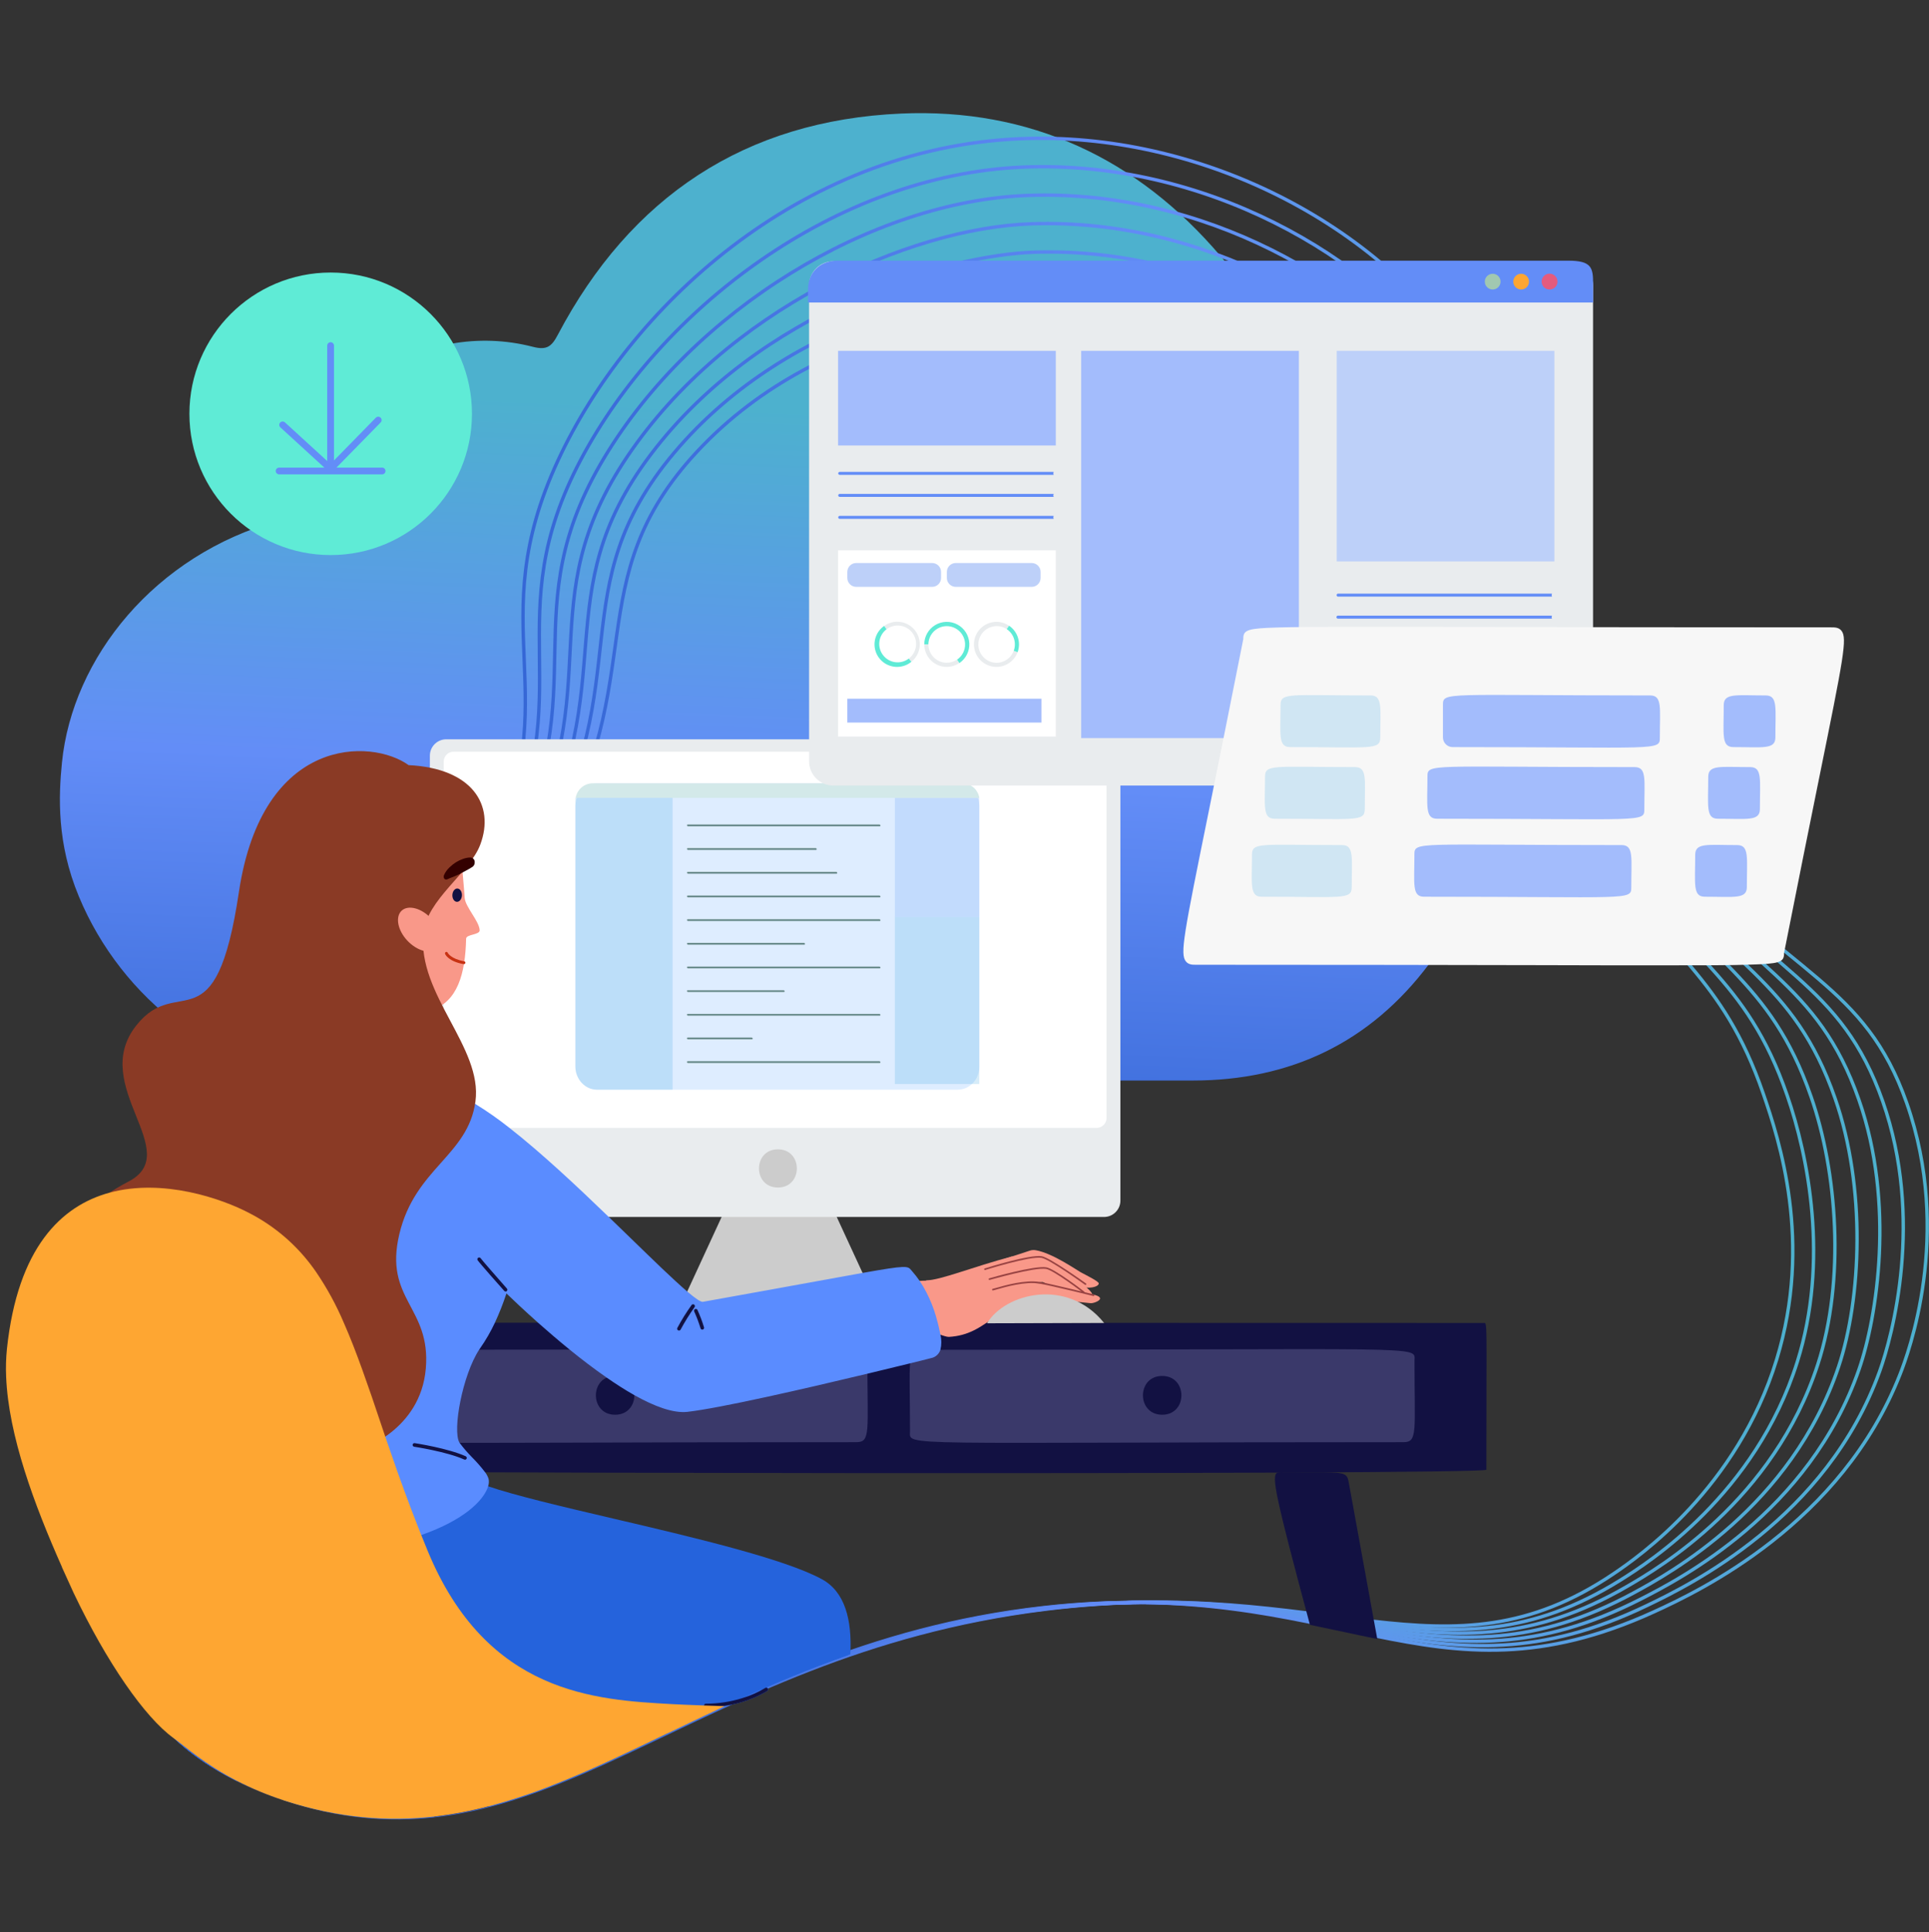 <svg width="570" height="571" viewBox="0 0 570 571" fill="none" xmlns="http://www.w3.org/2000/svg">
<rect x="0" y="0" width="570" height="571" fill="#333333" stroke="none"/>
<path d="M18.308 225.326C21.409 194.408 45.692 164.018 82.282 153.872C84.739 153.19 85.654 152.113 86.088 149.532C91.7 116.003 124.88 94.084 157.472 102.486C161.572 103.547 163.006 102.4 164.819 98.951C186.32 58.167 220.174 35.59 266.244 33.559C304.277 31.885 336.07 46.735 360.686 75.707C379.567 97.944 388.526 124.094 387.984 153.299C387.914 156.957 388.712 158.724 392.146 160.422C438.782 183.255 453.376 243.462 422.242 284.92C404.865 308.056 381.349 319.302 352.424 319.302H122.57C114.347 319.302 106.116 319.434 97.9 319.155C65.061 318.039 35.895 295.299 23.3 264.901C16.72 249.097 17.317 235.254 18.308 225.326Z" fill="url(#paint0_linear_8827_37431)"/>
<path d="M308.316 91.27C300.302 91.34 243.986 92.665 206.054 133.379C170.401 171.621 192.746 199.841 162.736 251.29C124.843 316.264 73.905 297.593 41.221 359.575C15.644 408.024 15.644 478.57 51.188 512.758C55.436 516.843 65.139 525.16 84.276 531.36C161.007 556.263 203.31 486.871 308.316 475.067C395.348 465.286 422.251 506.659 488.79 476.276C502.176 470.161 544.169 450.234 561.491 406.009C563.708 400.343 577.101 364.86 563.39 325.882C551.059 290.818 529.334 288.547 492.402 248.88C438.147 190.618 454.424 162.677 406.974 126.156C395.604 117.413 359.757 90.82 308.316 91.27Z" stroke="url(#paint1_linear_8827_37431)" stroke-miterlimit="10"/>
<path d="M307.168 82.892C289.55 83.279 234.087 92.347 199.193 133.813C165.524 173.83 188.629 200.64 159.665 251.74C123.423 315.714 73.547 298.135 41.312 359.668C15.906 408.179 15.735 478.656 51.28 512.852C55.527 516.936 65.231 525.253 84.367 531.453C160.959 556.294 203.014 487.205 308.415 475.152C394.866 465.278 422.947 505.194 486.805 474.377C499.206 468.409 539.695 448.707 555.406 405.272C559.188 394.817 568.535 360.179 556.328 325.441C544.028 290.33 523 287.586 489.153 249.399C437.193 190.835 454.725 163.576 411.476 122.962C397.052 109.414 358.802 81.752 307.168 82.892Z" stroke="url(#paint2_linear_8827_37431)" stroke-miterlimit="10"/>
<path d="M306.032 74.513C278.804 75.288 224.262 92.092 192.345 134.24C160.668 176.093 184.517 201.446 156.692 252.197C122.047 315.163 73.225 298.701 41.455 359.73C16.142 408.311 15.793 478.71 51.384 512.914C55.631 516.991 65.335 525.315 84.472 531.515C160.901 556.317 202.723 487.554 308.535 475.23C394.413 465.255 423.663 503.768 484.839 472.525C496.217 466.72 534.661 446.994 549.348 404.583C554.634 389.322 560.005 355.56 549.294 325.007C537.032 289.858 516.741 286.579 485.925 249.926C436.32 191.021 456.139 162.941 416.006 119.715C398.66 101.114 357.868 73.056 306.032 74.513Z" stroke="url(#paint3_linear_8827_37431)" stroke-miterlimit="10"/>
<path d="M304.885 66.135C268.062 67.321 214.481 91.89 185.525 134.666C155.886 178.403 180.433 202.252 153.646 252.647C120.59 314.606 72.823 299.213 41.51 359.8C16.382 408.45 15.886 478.788 51.477 512.984C55.725 517.068 65.428 525.385 84.565 531.585C160.839 556.341 202.429 487.864 308.613 475.308C393.87 465.232 424.354 502.435 482.825 470.657C493.211 465.022 529.398 445.212 543.28 403.878C550.007 383.788 551.457 350.91 542.249 324.573C530.011 289.377 510.518 285.533 482.685 250.461C435.522 191.076 458.123 161.701 420.486 116.553C400.505 92.572 356.931 64.453 304.885 66.135Z" stroke="url(#paint4_linear_8827_37431)" stroke-miterlimit="10"/>
<path d="M303.736 57.748C257.31 59.422 204.776 91.735 178.641 135.1C151.118 180.759 176.315 203.058 150.575 253.096C119.17 314.055 72.457 299.763 41.601 359.877C16.621 408.59 15.977 478.857 51.569 513.061C55.816 517.145 65.52 525.462 84.664 531.662C160.775 556.356 202.133 488.181 308.704 475.377C393.427 465.208 425.104 501.117 480.831 468.766C490.225 463.34 524.087 443.375 537.163 403.141C545.262 378.199 542.867 346.243 535.155 324.084C522.956 288.842 504.308 284.378 479.397 250.933C434.792 191.044 460.501 160.166 424.987 113.305C402.627 83.837 355.991 55.842 303.736 57.748Z" stroke="url(#paint5_linear_8827_37431)" stroke-miterlimit="10"/>
<path d="M302.588 49.37C246.566 51.572 195.133 91.611 171.788 135.527C146.459 183.162 172.168 203.864 147.529 253.546C117.751 313.505 72.091 300.306 41.701 359.955C16.852 408.729 16.062 478.927 51.668 513.131C55.916 517.215 65.62 525.532 84.756 531.732C160.712 556.372 201.837 488.499 308.796 475.439C392.945 465.178 425.917 499.916 478.846 466.914C487.255 461.666 518.739 441.569 531.078 402.451C540.479 372.635 534.302 341.609 528.094 323.697C515.925 288.416 498.192 283.285 476.164 251.515C434.194 191.021 463.174 158.631 429.505 110.159C405.029 74.932 355.037 47.316 302.588 49.37Z" stroke="url(#paint6_linear_8827_37431)" stroke-miterlimit="10"/>
<path d="M301.443 40.992C235.834 43.774 185.571 91.495 164.931 135.953C141.888 185.557 168.031 204.662 144.492 253.995C116.334 312.947 71.729 300.848 41.796 360.032C17.11 408.869 16.157 479.028 51.763 513.216C56.011 517.301 65.715 525.617 84.851 531.817C160.652 556.41 201.545 488.832 308.899 475.524C392.467 465.162 426.818 498.846 476.856 465.015C484.304 459.984 513.369 439.716 524.995 401.707C535.621 367 525.77 336.935 521.042 323.232C508.905 287.904 492.148 282.076 472.903 252.011C433.739 190.835 466.013 157.004 433.995 106.927C407.743 65.918 354.116 38.791 301.443 40.992Z" stroke="url(#paint7_linear_8827_37431)" stroke-miterlimit="10"/>
<path d="M261.643 390.802H198.848L215.977 353.669H244.507L261.643 390.802Z" fill="#CCCCCC"/>
<path d="M326.224 218.466H131.869C129.193 218.466 127.024 220.635 127.024 223.31V354.777C127.024 357.452 129.193 359.621 131.869 359.621H326.224C328.899 359.621 331.068 357.452 331.068 354.777V223.31C331.068 220.635 328.899 218.466 326.224 218.466Z" fill="#E9ECEE"/>
<path d="M324.05 222.132H134.027C132.414 222.132 131.105 223.44 131.105 225.054V330.37C131.105 331.984 132.414 333.292 134.027 333.292H324.05C325.664 333.292 326.972 331.984 326.972 330.37V225.054C326.972 223.44 325.664 222.132 324.05 222.132Z" fill="white"/>
<path d="M229.865 350.917C222.408 350.917 222.401 339.632 229.865 339.632C237.328 339.632 237.328 350.917 229.865 350.917Z" fill="#CCCCCC"/>
<path d="M439.203 434.306C439.203 389.128 439.598 390.941 438.335 390.941C36.526 390.941 56.925 390.492 56.925 391.817V434.306C56.925 435.298 439.203 435.98 439.203 434.306Z" fill="#121142"/>
<path d="M414.721 426.168C263.079 426.168 268.892 427.579 268.892 422.905C268.892 401.978 267.861 398.878 272.147 398.878C423.781 398.878 417.976 397.467 417.976 402.133C417.953 423.006 418.983 426.168 414.721 426.168Z" fill="#3A396A"/>
<path d="M343.411 418.061C335.838 418.061 335.831 406.598 343.411 406.598C350.991 406.598 350.991 418.061 343.411 418.061Z" fill="#121142"/>
<path d="M253.048 426.168C101.406 426.168 107.219 427.579 107.219 422.905C107.219 401.978 106.188 398.878 110.474 398.878C262.108 398.878 256.303 397.467 256.303 402.133C256.303 423.006 257.334 426.168 253.048 426.168Z" fill="#3A396A"/>
<path d="M181.758 418.061C174.186 418.061 174.178 406.598 181.758 406.598C189.339 406.598 189.346 418.061 181.758 418.061Z" fill="#121142"/>
<path d="M406.971 484.329C400.554 483.027 393.989 481.554 387.075 480.144C376.883 442.165 375.604 436.073 377.426 435.19C378.017 435.019 378.638 434.974 379.247 435.058C386.161 435.112 390.548 435.012 393.353 435.112C397.314 435.244 398.12 435.771 398.469 437.662L406.971 484.329Z" fill="#121142"/>
<path d="M83.658 531.934C79.004 530.415 74.477 528.534 70.117 526.307C78.1 482.322 86.177 438.019 86.246 437.647C86.835 434.407 88.765 435.159 105.46 435.027C110.118 434.988 110.893 431.136 83.658 531.934Z" fill="#121142"/>
<path d="M144.387 533.801C139.124 535.183 133.771 536.194 128.366 536.824C117.159 501.737 107.439 471.192 107.315 470.889C106.416 468.068 107.982 467.58 118.941 461.751L119.476 461.465L123.049 459.542C125.599 458.155 126.15 456.202 131.683 479.082C131.815 479.609 131.947 480.151 132.079 480.717C134.799 491.971 138.659 508.798 144.387 533.801Z" fill="#121142"/>
<path d="M289.385 238.315V315.155C289.385 318.93 286.548 322.007 283.014 322.007H176.388C172.892 322.007 170.017 318.907 170.017 315.155V238.315C170.015 237.96 170.043 237.604 170.102 237.254C170.318 235.709 171.064 234.288 172.212 233.232C173.36 232.176 174.838 231.551 176.396 231.464H283.014C284.583 231.511 286.083 232.123 287.239 233.186C288.395 234.249 289.129 235.693 289.307 237.254C289.363 237.605 289.389 237.96 289.385 238.315Z" fill="#DEEDFF"/>
<path opacity="0.2" d="M289.374 235.789H264.425V271.023H289.374V235.789Z" fill="#5392F8"/>
<path opacity="0.2" d="M289.37 271.023H264.421V320.325H289.37V271.023Z" fill="#35A4E4"/>
<path d="M289.383 235.789H170.101C170.296 234.583 170.913 233.485 171.844 232.693C172.774 231.9 173.955 231.465 175.177 231.464H284.306C285.53 231.46 286.714 231.894 287.645 232.687C288.576 233.48 289.193 234.581 289.383 235.789V235.789Z" fill="#D3E9E9"/>
<path opacity="0.2" d="M198.741 235.781V322.007H176.388C172.892 322.007 170.017 318.906 170.017 315.155V235.781H198.741Z" fill="#35A4E4"/>
<path d="M203.312 314.125H259.93C259.964 314.126 259.998 314.119 260.029 314.105C260.06 314.091 260.087 314.07 260.108 314.044C260.13 314.017 260.145 313.987 260.154 313.954C260.162 313.921 260.162 313.887 260.155 313.854C260.139 313.78 260.099 313.714 260.041 313.665C259.984 313.616 259.913 313.587 259.837 313.582H203.219C203.185 313.582 203.151 313.589 203.121 313.603C203.09 313.617 203.063 313.638 203.041 313.664C203.019 313.69 203.004 313.72 202.996 313.753C202.988 313.786 202.987 313.82 202.994 313.854C203.008 313.928 203.047 313.996 203.105 314.045C203.163 314.095 203.236 314.123 203.312 314.125V314.125Z" fill="#6A8C8C"/>
<path d="M203.312 307.133H222.185C222.219 307.134 222.252 307.127 222.283 307.113C222.314 307.099 222.341 307.078 222.363 307.052C222.384 307.026 222.4 306.995 222.408 306.962C222.416 306.929 222.417 306.895 222.41 306.862C222.394 306.788 222.355 306.721 222.297 306.672C222.24 306.623 222.167 306.594 222.092 306.59H203.219C203.185 306.59 203.151 306.597 203.121 306.611C203.09 306.625 203.063 306.646 203.041 306.672C203.019 306.698 203.004 306.728 202.996 306.761C202.988 306.794 202.987 306.829 202.994 306.862C203.01 306.936 203.049 307.003 203.107 307.052C203.164 307.101 203.236 307.129 203.312 307.133Z" fill="#6A8C8C"/>
<path d="M203.312 300.142H259.93C259.964 300.143 259.998 300.136 260.029 300.122C260.06 300.108 260.087 300.087 260.108 300.061C260.13 300.035 260.145 300.004 260.154 299.972C260.162 299.939 260.162 299.904 260.155 299.871C260.141 299.797 260.102 299.729 260.044 299.68C259.986 299.63 259.913 299.602 259.837 299.6H203.219C203.185 299.599 203.151 299.606 203.121 299.62C203.09 299.634 203.063 299.655 203.041 299.681C203.019 299.707 203.004 299.738 202.996 299.771C202.988 299.804 202.987 299.838 202.994 299.871C203.011 299.945 203.051 300.011 203.108 300.06C203.165 300.109 203.237 300.138 203.312 300.142V300.142Z" fill="#6A8C8C"/>
<path d="M203.312 293.144H231.625C231.659 293.146 231.692 293.14 231.723 293.127C231.754 293.114 231.781 293.093 231.803 293.068C231.825 293.042 231.84 293.012 231.849 292.98C231.857 292.947 231.857 292.913 231.85 292.88C231.836 292.806 231.797 292.738 231.739 292.689C231.681 292.639 231.608 292.611 231.532 292.609H203.219C203.185 292.608 203.151 292.615 203.121 292.629C203.09 292.643 203.063 292.664 203.041 292.69C203.019 292.716 203.004 292.747 202.996 292.78C202.988 292.813 202.987 292.847 202.994 292.88C203.011 292.953 203.051 293.018 203.109 293.066C203.166 293.113 203.237 293.141 203.312 293.144V293.144Z" fill="#6A8C8C"/>
<path d="M203.313 286.153H259.94C259.973 286.154 260.007 286.147 260.038 286.133C260.068 286.119 260.095 286.098 260.116 286.071C260.137 286.045 260.152 286.014 260.159 285.981C260.166 285.948 260.165 285.914 260.157 285.881C260.143 285.809 260.104 285.743 260.048 285.695C259.992 285.647 259.921 285.62 259.847 285.618H203.22C203.187 285.615 203.154 285.621 203.123 285.634C203.092 285.647 203.065 285.668 203.044 285.693C203.023 285.719 203.008 285.75 203.001 285.782C202.994 285.815 202.995 285.849 203.003 285.881C203.016 285.955 203.054 286.023 203.11 286.072C203.167 286.122 203.238 286.15 203.313 286.153V286.153Z" fill="#6A8C8C"/>
<path d="M203.313 279.161H237.649C237.682 279.162 237.716 279.155 237.747 279.141C237.778 279.127 237.805 279.106 237.827 279.08C237.848 279.054 237.864 279.023 237.872 278.991C237.88 278.958 237.88 278.923 237.873 278.89C237.857 278.817 237.817 278.751 237.76 278.702C237.702 278.653 237.631 278.624 237.556 278.619H203.228C203.194 278.617 203.159 278.622 203.128 278.636C203.096 278.65 203.068 278.67 203.046 278.697C203.024 278.723 203.009 278.755 203.001 278.788C202.994 278.822 202.994 278.857 203.003 278.89C203.017 278.964 203.055 279.03 203.111 279.079C203.167 279.129 203.239 279.158 203.313 279.161V279.161Z" fill="#6A8C8C"/>
<path d="M203.322 272.171H259.94C259.974 272.171 260.008 272.164 260.039 272.15C260.069 272.136 260.097 272.115 260.118 272.089C260.14 272.063 260.155 272.032 260.163 272C260.171 271.967 260.172 271.932 260.165 271.899C260.148 271.826 260.109 271.76 260.051 271.711C259.994 271.662 259.922 271.633 259.847 271.628H203.229C203.195 271.627 203.161 271.634 203.13 271.648C203.1 271.662 203.072 271.683 203.051 271.709C203.029 271.735 203.014 271.766 203.006 271.799C202.997 271.832 202.997 271.866 203.004 271.899C203.018 271.974 203.057 272.042 203.115 272.091C203.173 272.14 203.246 272.168 203.322 272.171V272.171Z" fill="#6A8C8C"/>
<path d="M203.322 265.18H259.94C259.974 265.18 260.008 265.173 260.039 265.159C260.069 265.145 260.097 265.124 260.118 265.098C260.14 265.072 260.155 265.042 260.163 265.009C260.171 264.976 260.172 264.941 260.165 264.908C260.15 264.834 260.11 264.767 260.053 264.718C259.995 264.669 259.923 264.641 259.847 264.637H203.229C203.195 264.636 203.161 264.643 203.13 264.657C203.1 264.671 203.072 264.692 203.051 264.718C203.029 264.744 203.014 264.775 203.006 264.808C202.997 264.841 202.997 264.875 203.004 264.908C203.019 264.982 203.059 265.049 203.116 265.098C203.174 265.147 203.246 265.176 203.322 265.18V265.18Z" fill="#6A8C8C"/>
<path d="M203.322 258.18H247.175C247.208 258.182 247.242 258.177 247.273 258.163C247.304 258.15 247.331 258.13 247.353 258.105C247.375 258.079 247.39 258.049 247.398 258.016C247.406 257.984 247.407 257.95 247.4 257.917C247.384 257.843 247.345 257.776 247.287 257.727C247.23 257.678 247.157 257.649 247.082 257.646H203.229C203.195 257.645 203.161 257.652 203.13 257.666C203.1 257.68 203.072 257.701 203.051 257.727C203.029 257.753 203.014 257.784 203.006 257.817C202.997 257.849 202.997 257.884 203.004 257.917C203.021 257.989 203.061 258.055 203.118 258.102C203.176 258.15 203.247 258.177 203.322 258.18Z" fill="#6A8C8C"/>
<path d="M203.322 251.158H241.106C241.14 251.159 241.174 251.152 241.205 251.138C241.235 251.124 241.263 251.103 241.284 251.077C241.306 251.051 241.321 251.02 241.329 250.988C241.338 250.955 241.338 250.92 241.331 250.887C241.314 250.815 241.274 250.749 241.217 250.702C241.159 250.654 241.088 250.627 241.013 250.624H203.229C203.195 250.622 203.162 250.628 203.131 250.641C203.1 250.654 203.073 250.674 203.051 250.699C203.029 250.725 203.014 250.755 203.005 250.788C202.997 250.82 202.997 250.854 203.004 250.887C203.018 250.962 203.057 251.029 203.115 251.079C203.173 251.128 203.246 251.156 203.322 251.158V251.158Z" fill="#6A8C8C"/>
<path d="M203.319 244.183H259.946C259.979 244.184 260.013 244.177 260.044 244.163C260.074 244.149 260.101 244.128 260.122 244.102C260.143 244.075 260.158 244.044 260.165 244.012C260.172 243.979 260.171 243.944 260.163 243.912C260.149 243.839 260.11 243.773 260.054 243.726C259.998 243.678 259.927 243.65 259.853 243.648H203.234C203.2 243.644 203.166 243.649 203.134 243.662C203.102 243.674 203.074 243.694 203.052 243.72C203.03 243.746 203.014 243.777 203.007 243.811C203 243.844 203 243.879 203.009 243.912C203.022 243.986 203.06 244.053 203.116 244.103C203.173 244.152 203.244 244.181 203.319 244.183V244.183Z" fill="#6A8C8C"/>
<path d="M102.23 416.247L101.92 415.224C120.196 409.636 118.475 399.971 116.321 387.787C114.329 376.393 111.849 362.21 125.877 347.793L126.652 348.569C113.003 362.597 115.329 375.897 117.351 387.632C119.537 399.824 121.382 410.38 102.23 416.247Z" fill="#84534A"/>
<path d="M273.656 378.377L274.276 393.212C276.152 393.631 279.244 395.127 280.43 395.057C286.158 394.7 289.615 392.375 294.707 388.585C297.606 386.423 297.683 385.105 305.403 383.501C309.426 382.664 299.063 371.27 299.063 371.27C287.073 374.471 278.229 378.207 273.656 378.377Z" fill="#F99889"/>
<path d="M294.429 387.818C296.181 386.802 303.792 382.943 307.52 383.384L314.736 384.26C317.231 384.578 319.735 384.865 322.238 385.097C323.013 385.167 324.982 384.485 325.052 383.741C325.122 382.997 323.323 382.594 322.688 382.439C320.27 381.842 317.859 381.307 315.441 380.788L311.814 380.013L310.008 379.618C309.312 379.459 308.609 379.34 307.9 379.261C305.209 379.038 302.5 379.197 299.854 379.734C297.137 380.192 294.516 381.106 292.104 382.439C291.851 382.584 291.63 382.778 291.452 383.009C291.274 383.24 291.144 383.504 291.068 383.785C290.993 384.067 290.973 384.36 291.011 384.649C291.049 384.938 291.144 385.217 291.29 385.469C291.902 386.531 290.081 388.57 291.143 387.965L292.197 388.694L294.429 387.818Z" fill="#F99889"/>
<path d="M290.557 378.222L290.332 378.517C292.476 377.261 294.74 376.223 297.091 375.417C298.842 374.758 300.966 373.618 302.787 373.355L302.059 373.463C305.516 373.533 314.46 378.067 316.227 378.959C317.938 379.965 319.885 380.499 321.869 380.509C322.745 380.509 324.675 380.129 324.667 379.253C324.667 378.625 320.924 376.827 319.327 375.951C317.87 375.122 310.879 370.255 306.012 369.441C305.403 369.339 304.779 369.395 304.198 369.604C302.555 370.193 285.953 375.479 285.953 375.479C284.271 377.773 289.224 380.687 290.557 378.222Z" fill="#F99889"/>
<path d="M297.886 381.23C299.072 380.959 299.8 380.734 300.731 380.455L303.35 379.734L305.924 379.114C306.624 378.953 307.337 378.857 308.055 378.827C307.97 378.827 307.931 378.758 308.055 378.827L308.628 379.075L309.853 379.641L312.341 380.835C313.989 381.656 315.656 382.455 317.34 383.23C317.644 383.355 317.982 383.365 318.293 383.26C318.603 383.154 318.865 382.94 319.03 382.656C319.194 382.372 319.251 382.038 319.188 381.716C319.125 381.394 318.948 381.106 318.689 380.904C317.139 379.843 315.589 378.812 314.038 377.804L311.713 376.308L310.496 375.533L309.838 375.153C309.669 375.059 309.493 374.978 309.311 374.913C309.063 374.843 308.807 374.781 308.535 374.735C307.406 374.65 306.27 374.709 305.156 374.913C304.18 375.068 303.234 375.254 302.304 375.471L299.56 376.138L297.041 376.812L296.809 376.874C296.256 377.031 295.786 377.396 295.497 377.893C295.208 378.39 295.124 378.98 295.262 379.538C295.4 380.096 295.749 380.578 296.235 380.884C296.722 381.189 297.308 381.294 297.871 381.176L297.886 381.23Z" fill="#F99889"/>
<path d="M295.42 378.92C296.8 378.602 297.637 378.339 298.714 378.06L301.76 377.238L304.736 376.517C305.546 376.329 306.371 376.215 307.201 376.176C307.108 376.176 307.054 376.099 307.24 376.176L307.899 376.463L309.325 377.122L312.2 378.509C314.115 379.455 317.153 380.835 319.098 381.757C319.873 382.121 322.323 383.237 322.687 382.447C323.051 381.656 315.998 376.138 314.161 374.991L311.425 373.254L310.015 372.394L309.24 371.952C309.043 371.843 308.839 371.75 308.627 371.673C308.339 371.588 308.047 371.518 307.751 371.464C306.441 371.367 305.123 371.437 303.83 371.673C302.698 371.859 301.605 372.069 300.528 372.317L297.35 373.092L294.428 373.867L294.157 373.936C293.496 374.1 292.927 374.519 292.575 375.102C292.224 375.685 292.118 376.384 292.281 377.044C292.445 377.705 292.864 378.274 293.447 378.626C294.03 378.978 294.728 379.084 295.389 378.92H295.42Z" fill="#F99889"/>
<path d="M323.168 382.981C323.218 382.977 323.266 382.958 323.304 382.926C323.343 382.894 323.371 382.851 323.385 382.803C323.399 382.742 323.388 382.677 323.355 382.623C323.322 382.57 323.268 382.531 323.207 382.516C323.091 382.516 310.969 379.463 307.248 378.835C302.939 378.114 296.932 379.842 294.375 380.579C293.894 380.718 293.437 380.85 293.336 380.858C293.281 380.868 293.231 380.897 293.194 380.94C293.158 380.983 293.139 381.038 293.139 381.094C293.139 381.15 293.158 381.205 293.194 381.248C293.231 381.291 293.281 381.321 293.336 381.331C293.725 381.262 294.109 381.164 294.483 381.036C297.01 380.307 302.939 378.595 307.148 379.308C310.845 379.928 322.951 382.95 323.075 382.974C323.089 382.982 323.105 382.987 323.121 382.988C323.137 382.989 323.153 382.987 323.168 382.981V382.981Z" fill="#964141"/>
<path d="M320.783 379.703C320.817 379.701 320.85 379.692 320.879 379.676C320.909 379.66 320.934 379.637 320.954 379.61C320.99 379.559 321.005 379.495 320.995 379.432C320.985 379.37 320.951 379.314 320.9 379.277C320.466 378.959 310.227 371.611 307.816 371.224C304.259 370.65 291.54 374.657 290.982 374.828C290.921 374.847 290.871 374.89 290.842 374.947C290.813 375.004 290.807 375.07 290.827 375.13C290.836 375.16 290.851 375.188 290.87 375.212C290.89 375.236 290.914 375.255 290.942 375.27C290.969 375.284 290.999 375.293 291.03 375.296C291.061 375.298 291.092 375.295 291.122 375.285C291.253 375.239 304.298 371.139 307.747 371.689C310.072 372.061 320.52 379.587 320.621 379.664C320.668 379.696 320.726 379.71 320.783 379.703V379.703Z" fill="#964141"/>
<path d="M320.24 382.09C320.306 382.081 320.367 382.048 320.41 381.997C320.448 381.947 320.464 381.883 320.455 381.821C320.447 381.759 320.414 381.702 320.364 381.664C320.007 381.385 311.559 374.882 309.149 374.495C305.591 373.929 292.872 377.595 292.299 377.758C292.24 377.777 292.19 377.818 292.16 377.873C292.13 377.928 292.121 377.992 292.136 378.052C292.154 378.112 292.195 378.163 292.25 378.194C292.305 378.224 292.37 378.232 292.431 378.215C292.562 378.215 305.607 374.417 309.079 374.967C311.365 375.332 319.984 381.943 320.077 382.036C320.123 382.073 320.181 382.093 320.24 382.09V382.09Z" fill="#964141"/>
<path d="M239.62 398.01L276.909 393.421L275.754 378.37L238.194 379.555L239.62 398.01Z" fill="#F99889"/>
<path d="M197.887 510.332C198.096 510.697 198.344 511.107 198.615 511.573L197.615 512.053L196.925 512.355C186.237 517.502 175.999 522.431 165.923 526.5L196.708 508.333L197.375 509.48L197.887 510.332Z" fill="#1A5AC1"/>
<path d="M198.035 509.371C197.834 509.038 197.679 508.759 197.547 508.549L197.26 508.053L196.95 507.526L162.677 527.756V527.818C163.762 527.399 164.839 526.965 165.924 526.531C176 522.439 186.247 517.532 196.927 512.386L197.586 512.06L198.586 511.58L199.136 511.316C198.71 510.534 198.33 509.883 198.035 509.371Z" fill="#1A5AC1"/>
<path d="M250.622 489.103C239.499 492.979 229.137 497.342 219.309 501.799C221.701 501.095 223.992 500.081 226.122 498.784C226.181 498.744 226.248 498.716 226.319 498.702C226.389 498.688 226.462 498.689 226.532 498.704C226.603 498.719 226.669 498.748 226.728 498.789C226.787 498.83 226.837 498.883 226.875 498.944C226.913 499.005 226.939 499.073 226.95 499.144C226.961 499.215 226.958 499.288 226.94 499.357C226.923 499.427 226.891 499.492 226.848 499.55C226.804 499.607 226.75 499.655 226.688 499.691C222.946 501.895 218.814 503.358 214.519 504L214.147 504.171C209.024 506.55 204.071 508.945 199.165 511.294L198.615 511.557L197.615 512.038L197.886 510.317L198.033 509.356L198.731 504.884L145.034 498.327C142.221 494.265 137.113 486.895 131.68 479.066C127.502 473.036 123.154 466.727 119.473 461.449L112.993 452.086L116.45 450.04C116.628 449.947 116.806 449.839 116.977 449.738L117.504 449.428L121.922 446.824L138.299 437.174C139.734 438.094 141.282 438.825 142.903 439.352L143.445 439.554L144.011 439.755C164.163 446.731 224.719 457.419 242.607 467.208C249.188 470.82 251.18 479.066 250.622 489.103Z" fill="#2563DC"/>
<path d="M242.9 466.681C231.878 460.651 204.875 454.28 181.049 448.707C166.261 445.243 152.085 441.91 144.203 439.189L143.637 438.988L143.087 438.786C141.526 438.28 140.036 437.577 138.653 436.694L138.328 436.453L136.003 437.825L121.687 446.266L120.486 446.979L117.184 448.924L116.665 449.226L116.138 449.536L112.107 451.908L118.928 461.752L132.104 480.717L144.559 498.691L144.714 498.916L198.062 505.426L197.574 508.527L197.427 509.48L196.923 512.356L197.582 512.03L198.582 511.549L199.132 511.286C204.007 508.961 208.991 506.543 214.114 504.163L214.486 503.993C218.781 503.351 222.913 501.888 226.654 499.683C226.717 499.647 226.771 499.599 226.815 499.542C226.858 499.485 226.889 499.419 226.907 499.35C226.924 499.28 226.928 499.207 226.917 499.136C226.905 499.065 226.88 498.997 226.842 498.936C226.804 498.875 226.754 498.823 226.695 498.781C226.636 498.74 226.57 498.711 226.499 498.696C226.429 498.681 226.356 498.681 226.286 498.694C226.215 498.708 226.148 498.736 226.089 498.776C223.958 500.073 221.668 501.087 219.276 501.791C229.104 497.335 239.466 492.979 250.588 489.096L251.27 488.863C251.797 478.733 249.705 470.409 242.9 466.681Z" fill="#2563DC"/>
<path d="M226.69 499.706C222.948 501.911 218.817 503.374 214.521 504.016C214.188 504.078 213.863 504.124 213.537 504.163C211.997 504.391 210.443 504.51 208.887 504.52H208.553C208.483 504.519 208.414 504.504 208.349 504.476C208.285 504.448 208.227 504.408 208.178 504.357C208.129 504.307 208.09 504.248 208.064 504.182C208.038 504.117 208.025 504.047 208.026 503.977C208.026 503.907 208.04 503.838 208.067 503.774C208.094 503.709 208.134 503.651 208.184 503.602C208.233 503.553 208.292 503.514 208.357 503.488C208.422 503.462 208.491 503.449 208.561 503.45C212.204 503.445 215.825 502.894 219.304 501.815C221.696 501.11 223.986 500.097 226.116 498.8C226.176 498.759 226.243 498.731 226.314 498.718C226.384 498.704 226.457 498.704 226.527 498.719C226.597 498.734 226.664 498.763 226.723 498.805C226.782 498.846 226.832 498.898 226.87 498.959C226.908 499.02 226.933 499.088 226.944 499.16C226.956 499.231 226.952 499.303 226.935 499.373C226.917 499.443 226.886 499.508 226.843 499.565C226.799 499.623 226.745 499.671 226.682 499.706H226.69Z" fill="#121142"/>
<path d="M291.661 391.034C297.032 382.113 315.417 377.471 326.252 390.941L291.661 391.034Z" fill="#CCCCCC"/>
<path d="M274.951 400.746C262.805 403.761 216.96 414.999 203.102 416.573C189.244 418.146 159.411 390.825 149.405 381.083C147.382 387.144 145.212 392.53 141.391 398.01C136.322 405.272 132.865 422.719 135.276 426.641C137.384 429.741 143.027 434.531 143.755 437.151C144.484 439.771 139.942 448.614 119.728 454.443C94.283 410.783 102.599 425.06 82.595 390.724C124.386 329.254 96.096 370.883 129.013 322.464C148.057 322.736 202.397 386.182 207.791 385.245C270.401 374.037 267.138 373.913 269.021 376.006C271.067 378.285 274.749 383.346 276.71 391.903C277.648 395.871 278.655 399.862 274.951 400.746Z" fill="#5A8CFF"/>
<path d="M277.897 394.421C277.75 393.646 277.556 392.794 277.37 391.995L277.2 391.306C277.2 391.174 277.138 391.042 277.099 390.91C276.936 390.244 276.75 389.585 276.572 388.965C275.87 386.557 274.941 384.221 273.797 381.989C273.182 380.783 272.493 379.616 271.735 378.494C271.047 377.486 270.297 376.523 269.488 375.61L269.294 375.378C268.209 374.076 267.976 373.828 254.893 376.153C251.343 376.781 246.84 377.602 241.12 378.649C232.843 380.152 221.992 382.137 207.699 384.694C207.087 384.811 205.421 383.648 203.095 381.672C198.949 378.145 192.694 372.037 186.556 366.077C184.424 364.008 182.207 361.853 179.929 359.66C170.457 350.514 159.963 340.671 150.554 333.307C147.316 330.733 143.925 328.357 140.4 326.192C136.936 324.115 133.789 322.681 131.1 322.146C130.412 321.996 129.711 321.913 129.007 321.898H128.72L127.046 324.363L109.119 350.715C107.22 353.521 105.344 356.265 92.703 374.866L82.123 390.43L81.906 390.748L82.007 390.926L101.562 424.471L107.654 434.926L116.18 449.544L116.482 450.063L119.474 455.194L119.931 455.062C121.579 454.587 123.129 454.094 124.581 453.582C137.223 449.125 142.586 443.506 144.043 439.77C144.121 439.577 144.183 439.383 144.237 439.197C144.476 438.501 144.524 437.755 144.377 437.034C144.155 436.33 143.814 435.67 143.369 435.081C142.179 433.517 140.885 432.036 139.494 430.648C138.169 429.307 136.936 427.877 135.804 426.37L135.758 426.308C133.65 422.665 136.672 406.357 141.579 398.855L141.889 398.397C143.548 396.016 145.002 393.498 146.237 390.872C147.542 388.055 148.681 385.164 149.647 382.214C151.554 384.059 154.871 387.198 158.994 390.872C161.792 393.344 164.955 396.072 168.295 398.793C171.806 401.645 175.534 404.497 179.254 407.078C181.998 408.985 184.734 410.744 187.393 412.24C193.384 415.612 198.941 417.666 203.119 417.208C212.761 416.115 237.632 410.411 256.257 405.947C260.97 404.815 265.279 403.769 268.844 402.893C271.309 402.296 273.409 401.777 275.045 401.343C275.704 401.23 276.319 400.936 276.822 400.494C277.324 400.052 277.694 399.479 277.889 398.839C278.236 397.387 278.239 395.874 277.897 394.421V394.421ZM274.797 400.188L269.061 401.598C265.481 402.482 261.101 403.544 256.304 404.699C237.702 409.163 212.668 414.906 203.026 415.999C199.096 416.441 193.539 414.333 187.222 410.667C185.176 409.481 183.06 408.132 180.882 406.652C177.441 404.327 173.86 401.645 170.279 398.793C167.117 396.266 163.939 393.592 160.847 390.872C157.01 387.492 153.29 384.035 149.833 380.672L149.135 379.997L148.833 380.912C148.833 380.997 148.779 381.082 148.748 381.168C147.663 384.476 146.369 387.712 144.873 390.856C143.716 393.233 142.377 395.516 140.865 397.684C140.617 398.041 140.369 398.459 140.09 398.839C135.649 406.295 132.495 421.463 134.401 426.354C134.46 426.516 134.53 426.674 134.611 426.827V427.276H134.905C135.68 428.322 136.519 429.318 137.416 430.26C137.564 430.408 137.703 430.563 137.843 430.718L138.548 431.493C139.664 432.679 140.873 433.957 141.757 435.097C142.339 435.764 142.796 436.53 143.105 437.36C143.2 437.843 143.171 438.341 143.02 438.809C142.969 439.004 142.907 439.195 142.834 439.383C141.602 442.584 136.634 448.048 124.031 452.474C122.755 452.923 121.393 453.36 119.946 453.784L117.435 449.466L117.125 448.947L109.041 434.926L104.027 426.323L83.394 390.918L83.317 390.786C87.285 384.942 90.626 380.044 93.393 375.913L110.119 351.382L127.038 326.495L129.364 323.108C129.966 323.144 130.565 323.229 131.154 323.363C133.727 323.914 136.789 325.34 140.183 327.417C143.091 329.233 145.901 331.202 148.601 333.315C157.901 340.461 168.528 350.367 178.169 359.667C180.758 362.163 183.285 364.612 185.695 366.953C193.446 374.479 198.91 379.757 202.568 382.795C205.258 385.035 206.971 386.066 207.901 385.896C220.496 383.64 230.378 381.834 238.26 380.408L241.322 379.85L243.647 379.424C248.445 378.54 252.273 377.874 255.343 377.3C267.139 375.207 267.596 375.355 268.286 376.192L268.519 376.463C269.123 377.136 269.69 377.843 270.216 378.579C271.675 380.633 272.897 382.846 273.859 385.175V385.175C274.64 387.045 275.282 388.969 275.781 390.934C275.879 391.306 275.972 391.685 276.06 392.073L276.184 392.546C276.262 392.871 276.331 393.189 276.401 393.491C276.401 393.654 276.471 393.817 276.502 393.972C276.952 396.142 277.122 397.801 276.579 398.886C276.399 399.221 276.146 399.512 275.839 399.737C275.532 399.962 275.179 400.116 274.805 400.188H274.797Z" fill="#5A8CFF"/>
<path d="M200.621 393.181C200.54 393.182 200.461 393.163 200.389 393.127C200.325 393.097 200.268 393.055 200.221 393.003C200.174 392.951 200.137 392.889 200.114 392.823C200.091 392.756 200.082 392.686 200.086 392.616C200.091 392.546 200.109 392.477 200.141 392.414C201.402 390.04 202.827 387.756 204.403 385.578C204.506 385.475 204.646 385.417 204.791 385.417C204.936 385.417 205.076 385.475 205.179 385.578C205.281 385.681 205.339 385.82 205.339 385.966C205.339 386.111 205.281 386.25 205.179 386.353C203.686 388.444 202.329 390.629 201.117 392.895C201.071 392.985 201 393.06 200.912 393.111C200.824 393.162 200.723 393.187 200.621 393.181Z" fill="#121142"/>
<path d="M207.522 392.91C207.408 392.911 207.297 392.875 207.205 392.808C207.113 392.741 207.045 392.646 207.011 392.538C206.495 390.852 205.874 389.201 205.15 387.593C205.114 387.533 205.09 387.467 205.08 387.398C205.07 387.328 205.073 387.258 205.091 387.19C205.108 387.122 205.139 387.058 205.181 387.003C205.223 386.947 205.276 386.9 205.336 386.865C205.459 386.793 205.605 386.773 205.743 386.807C205.88 386.842 205.999 386.929 206.073 387.051C206.842 388.724 207.495 390.449 208.026 392.213C208.049 392.28 208.058 392.351 208.052 392.421C208.047 392.492 208.027 392.561 207.995 392.624C207.962 392.687 207.917 392.743 207.863 392.788C207.808 392.833 207.745 392.867 207.677 392.887C207.627 392.903 207.575 392.911 207.522 392.91V392.91Z" fill="#121142"/>
<path d="M149.408 381.648C149.333 381.648 149.258 381.632 149.188 381.601C149.119 381.571 149.057 381.526 149.005 381.47C148.23 380.625 141.681 373.223 141.131 372.394C141.061 372.276 141.038 372.135 141.069 372.001C141.1 371.867 141.181 371.75 141.296 371.675C141.41 371.599 141.55 371.57 141.685 371.594C141.82 371.619 141.941 371.694 142.022 371.805C142.41 372.379 146.89 377.471 149.773 380.757C149.823 380.81 149.863 380.872 149.888 380.94C149.913 381.009 149.924 381.082 149.92 381.155C149.915 381.228 149.896 381.299 149.863 381.364C149.829 381.429 149.783 381.486 149.726 381.532C149.637 381.606 149.525 381.647 149.408 381.648V381.648Z" fill="#121142"/>
<path d="M137.391 431.346C137.313 431.346 137.236 431.328 137.166 431.292C132.02 428.966 122.44 427.525 122.378 427.517C122.239 427.492 122.114 427.415 122.031 427.301C121.947 427.187 121.91 427.045 121.928 426.905C121.955 426.766 122.033 426.643 122.146 426.56C122.26 426.476 122.401 426.439 122.541 426.455C122.936 426.517 132.322 427.951 137.608 430.33C137.72 430.38 137.811 430.467 137.866 430.576C137.922 430.685 137.938 430.81 137.913 430.93C137.888 431.049 137.822 431.157 137.727 431.234C137.632 431.311 137.513 431.353 137.391 431.354V431.346Z" fill="#121142"/>
<path d="M136.25 252.778C136.576 256.847 137.025 261.103 137.304 265.327C137.498 268.001 141.676 272.302 141.738 274.906C141.738 276.317 137.754 276.038 137.731 277.402C137.506 287.672 135.227 296.104 127.376 298.515L114.13 273.457L123.555 256.189L136.25 252.778Z" fill="#F99889"/>
<path d="M140.488 325.503C138.295 341.516 122.662 345.159 118.011 364.644C113.361 384.129 127.382 386.113 125.824 404.412C124.266 422.712 106.634 428.261 106.634 428.261C106.471 428.145 23.337 366.016 23.337 365.814C23.616 365.814 20.392 358.405 37.684 349.305C55.053 340.609 26.058 320.938 40.272 303.018C52.673 287.316 63.672 309.94 70.593 263.606C77.514 217.273 109.819 218.187 120.74 226.101C139.489 227.008 146.317 237.851 141.922 249.578C138.76 258.003 126.111 265.761 125.103 275.798C123.297 293.942 142.674 309.475 140.488 325.503Z" fill="#8A3A25"/>
<path d="M127.402 271.403C130.278 274.503 131.045 278.448 129.107 280.262C127.169 282.076 123.263 281.037 120.38 277.976C117.497 274.914 116.737 270.93 118.675 269.117C120.612 267.303 124.519 268.326 127.402 271.403Z" fill="#F99889"/>
<path d="M136.472 264.861C136.325 265.931 135.573 266.652 134.806 266.466C134.038 266.28 133.542 265.264 133.697 264.195C133.852 263.125 134.596 262.404 135.364 262.59C136.131 262.776 136.619 263.792 136.472 264.861Z" fill="#121142"/>
<path d="M131.191 258.614C131.567 257.761 132.11 256.991 132.788 256.351C133.364 255.786 133.995 255.28 134.672 254.84C135.334 254.424 136.041 254.084 136.78 253.824C137.523 253.543 138.31 253.396 139.105 253.39C139.451 253.435 139.767 253.613 139.984 253.887C140.201 254.16 140.303 254.508 140.267 254.855C140.274 255.1 140.223 255.342 140.118 255.563C140.013 255.784 139.857 255.977 139.663 256.126L139.485 256.243C138.981 256.584 138.33 256.925 137.741 257.25L135.919 258.227C135.292 258.545 134.641 258.824 134.005 259.087C133.369 259.351 132.726 259.552 132.129 259.862H132.075C131.981 259.901 131.879 259.918 131.778 259.912C131.676 259.906 131.577 259.878 131.488 259.829C131.399 259.78 131.321 259.711 131.262 259.629C131.203 259.546 131.163 259.451 131.145 259.351C131.074 259.107 131.09 258.847 131.191 258.614V258.614Z" fill="#340000"/>
<path d="M137.042 284.897H136.964C132.531 284.122 131.539 282.006 131.539 281.921C131.511 281.869 131.493 281.812 131.488 281.754C131.483 281.695 131.49 281.636 131.508 281.58C131.527 281.524 131.557 281.473 131.597 281.43C131.636 281.386 131.684 281.351 131.738 281.327C131.791 281.303 131.849 281.29 131.908 281.289C131.967 281.289 132.025 281.3 132.079 281.323C132.134 281.346 132.182 281.38 132.223 281.423C132.263 281.466 132.294 281.516 132.314 281.572C132.314 281.618 133.236 283.354 137.143 284.06C137.254 284.07 137.356 284.124 137.427 284.21C137.498 284.296 137.533 284.406 137.522 284.517C137.512 284.628 137.458 284.73 137.372 284.802C137.287 284.873 137.176 284.907 137.065 284.897H137.042Z" fill="#C73112"/>
<path d="M214.145 504.186C209.022 506.566 204.07 508.961 199.163 511.309L198.613 511.573L197.613 512.053L196.923 512.355C186.235 517.502 175.997 522.431 165.921 526.5C164.836 526.934 163.758 527.368 162.673 527.787C156.69 530.138 150.575 532.139 144.359 533.778C139.096 535.16 133.742 536.17 128.338 536.801C114.55 538.351 100.133 537.274 84.252 532.151L83.632 531.941C78.986 530.419 74.467 528.535 70.115 526.307C60.233 521.245 54.614 515.998 51.188 513.534C42.778 507.449 31.54 491.25 21.774 470.75C21.728 470.649 21.681 470.556 21.642 470.463C20.526 468.06 19.415 465.616 18.31 463.131C18.307 463.108 18.307 463.084 18.31 463.061C10.133 444.661 2.514 424.223 1.816 406.846C1.693 404.092 1.771 401.334 2.049 398.591C5.219 368.697 18.093 356.304 32.4 352.428C48.111 348.166 65.55 354.165 73.797 358.536C81.284 362.416 87.752 368.005 92.677 374.851C92.801 375.022 92.933 375.2 93.049 375.378C93.165 375.556 93.305 375.727 93.421 375.905C96.626 380.618 99.362 385.634 101.59 390.879C103.505 395.212 105.303 399.886 107.109 404.908C107.93 407.197 108.76 409.556 109.597 411.984C109.713 412.326 109.829 412.667 109.953 413.008C111.201 416.666 112.496 420.495 113.829 424.494L114.363 426.044C115.356 428.927 116.389 431.901 117.464 434.965C118.756 438.582 120.138 442.346 121.61 446.258C121.688 446.444 121.758 446.638 121.835 446.831C122.533 448.668 123.261 450.544 124.013 452.443L124.238 453.001C124.308 453.187 124.385 453.373 124.463 453.567C125.083 455.117 125.721 456.69 126.377 458.287C143.893 500.698 176.121 502.318 198.59 503.574C200.566 503.682 204.116 503.83 207.945 503.969L213.448 504.155L214.145 504.186Z" fill="#FEA632"/>
<path d="M97.715 164.025C120.77 164.025 139.46 145.335 139.46 122.28C139.46 99.225 120.77 80.535 97.715 80.535C74.66 80.535 55.97 99.225 55.97 122.28C55.97 145.335 74.66 164.025 97.715 164.025Z" fill="#5FEBD6"/>
<path d="M111.767 124.14L97.692 138.518L83.523 125.551" stroke="#638DF7" stroke-width="2" stroke-linecap="round" stroke-linejoin="round"/>
<path d="M97.692 102.129V138.518" stroke="#638DF7" stroke-width="2" stroke-linecap="round" stroke-linejoin="round"/>
<path d="M82.481 139.177H112.91" stroke="#638DF7" stroke-width="2" stroke-linecap="round" stroke-linejoin="round"/>
<path d="M463.551 77.195H246.246C244.344 77.195 242.521 77.95 241.176 79.295C239.832 80.639 239.076 82.463 239.076 84.364V224.969C239.076 226.87 239.832 228.694 241.176 230.038C242.521 231.383 244.344 232.138 246.246 232.138H463.551C464.493 232.139 465.426 231.955 466.297 231.595C467.167 231.235 467.959 230.707 468.625 230.041C469.292 229.375 469.821 228.585 470.181 227.714C470.542 226.844 470.728 225.911 470.728 224.969V84.364C470.728 83.422 470.542 82.489 470.181 81.619C469.821 80.749 469.292 79.958 468.625 79.292C467.959 78.626 467.167 78.098 466.297 77.738C465.426 77.379 464.493 77.194 463.551 77.195V77.195Z" fill="#E9ECEE"/>
<path d="M311.977 103.671H247.646V131.643H311.977V103.671Z" fill="#A3BCFC"/>
<path d="M311.977 162.63H247.646V217.66H311.977V162.63Z" fill="white"/>
<path d="M383.81 103.671H319.479V218.11H383.81V103.671Z" fill="#A3BCFC"/>
<path d="M459.317 103.671H394.986V165.901H459.317V103.671Z" fill="#BDD0F9"/>
<path d="M470.748 83.79V89.386H238.778V85.426C238.778 80.775 241.987 77.032 247.459 77.032H463.462C470.259 77.032 470.748 79.093 470.748 83.79Z" fill="#638DF7"/>
<path d="M441.073 85.55C441.533 85.55 441.983 85.414 442.365 85.159C442.747 84.903 443.045 84.54 443.221 84.115C443.397 83.69 443.444 83.223 443.354 82.772C443.264 82.321 443.043 81.906 442.717 81.581C442.392 81.256 441.978 81.034 441.527 80.945C441.076 80.855 440.608 80.901 440.183 81.077C439.759 81.253 439.395 81.551 439.14 81.933C438.884 82.316 438.748 82.766 438.748 83.225C438.748 83.842 438.993 84.433 439.429 84.87C439.865 85.306 440.457 85.55 441.073 85.55Z" fill="#A1C8B1"/>
<path d="M449.479 85.55C449.938 85.55 450.388 85.414 450.77 85.159C451.153 84.903 451.451 84.54 451.627 84.115C451.803 83.69 451.849 83.223 451.759 82.772C451.669 82.321 451.448 81.906 451.123 81.581C450.798 81.256 450.383 81.034 449.932 80.945C449.481 80.855 449.014 80.901 448.589 81.077C448.164 81.253 447.801 81.551 447.545 81.933C447.29 82.316 447.153 82.766 447.153 83.225C447.153 83.842 447.398 84.433 447.834 84.87C448.27 85.306 448.862 85.55 449.479 85.55Z" fill="#FEA632"/>
<path d="M460.228 83.21C460.23 83.674 460.093 84.127 459.835 84.513C459.576 84.898 459.209 85.197 458.779 85.372C458.459 85.508 458.113 85.57 457.767 85.555C457.42 85.539 457.081 85.447 456.774 85.283C456.468 85.12 456.203 84.889 455.997 84.61C455.791 84.33 455.651 84.008 455.586 83.667C455.495 83.214 455.541 82.745 455.717 82.318C455.891 81.89 456.187 81.523 456.57 81.264C457.019 80.959 457.561 80.82 458.102 80.872C458.643 80.924 459.148 81.165 459.531 81.551C459.751 81.767 459.927 82.025 460.046 82.31C460.166 82.595 460.228 82.901 460.228 83.21V83.21Z" fill="#E45B7E"/>
<path d="M248.121 153.322H311.242C311.482 153.322 311.242 153.128 311.242 152.888C311.242 152.647 311.482 152.446 311.242 152.446H248.121C248.063 152.446 248.006 152.458 247.952 152.48C247.899 152.503 247.851 152.536 247.811 152.578C247.731 152.661 247.687 152.772 247.687 152.888C247.686 152.945 247.696 153.002 247.718 153.055C247.739 153.108 247.771 153.156 247.811 153.197C247.852 153.237 247.9 153.269 247.953 153.291C248.006 153.312 248.063 153.323 248.121 153.322V153.322Z" fill="#638DF7"/>
<path d="M248.121 146.827H311.242C311.482 146.827 311.242 146.633 311.242 146.393C311.242 146.152 311.482 145.951 311.242 145.951H248.121C248.063 145.951 248.005 145.963 247.952 145.986C247.899 146.008 247.851 146.041 247.811 146.083C247.731 146.166 247.687 146.277 247.687 146.393C247.686 146.449 247.697 146.504 247.718 146.556C247.74 146.608 247.771 146.655 247.811 146.695C247.851 146.736 247.899 146.77 247.952 146.792C248.005 146.815 248.063 146.827 248.121 146.827Z" fill="#638DF7"/>
<path d="M395.341 189.316H442.054C442.112 189.316 442.17 189.305 442.223 189.282C442.277 189.26 442.325 189.226 442.364 189.184C442.406 189.146 442.44 189.099 442.463 189.047C442.485 188.995 442.497 188.939 442.496 188.882C442.494 188.765 442.447 188.654 442.365 188.572C442.282 188.489 442.171 188.442 442.054 188.44H395.341C395.225 188.442 395.113 188.489 395.031 188.572C394.949 188.654 394.901 188.765 394.899 188.882C394.899 188.939 394.91 188.995 394.933 189.047C394.956 189.099 394.989 189.146 395.031 189.184C395.071 189.226 395.119 189.26 395.172 189.282C395.226 189.305 395.283 189.316 395.341 189.316V189.316Z" fill="#638DF7"/>
<path d="M395.343 182.805H458.487C458.727 182.805 458.487 182.611 458.487 182.371C458.487 182.131 458.727 181.929 458.487 181.929H395.343C395.285 181.928 395.227 181.94 395.174 181.962C395.12 181.985 395.072 182.019 395.033 182.061C394.991 182.101 394.959 182.149 394.936 182.203C394.914 182.256 394.902 182.313 394.902 182.371C394.902 182.429 394.914 182.486 394.936 182.539C394.959 182.592 394.991 182.64 395.033 182.681C395.116 182.76 395.227 182.805 395.343 182.805V182.805Z" fill="#638DF7"/>
<path d="M395.345 176.302H458.489C458.729 176.302 458.489 176.101 458.489 175.86C458.489 175.62 458.729 175.419 458.489 175.419H395.345C395.236 175.431 395.137 175.484 395.066 175.566C394.99 175.645 394.948 175.751 394.949 175.86C394.949 175.97 394.99 176.075 395.066 176.155C395.139 176.235 395.237 176.287 395.345 176.302V176.302Z" fill="#638DF7"/>
<path d="M395.341 215.428H442.054C442.171 215.426 442.282 215.379 442.365 215.297C442.447 215.214 442.494 215.103 442.496 214.987C442.496 214.929 442.484 214.871 442.462 214.818C442.439 214.765 442.406 214.717 442.364 214.677C442.281 214.597 442.17 214.552 442.054 214.552H395.341C395.226 214.552 395.115 214.597 395.031 214.677C394.99 214.717 394.957 214.765 394.934 214.818C394.911 214.871 394.9 214.929 394.899 214.987C394.901 215.103 394.949 215.214 395.031 215.297C395.113 215.379 395.225 215.426 395.341 215.428V215.428Z" fill="#638DF7"/>
<path d="M395.341 208.917H458.486C458.726 208.917 458.486 208.723 458.486 208.483C458.486 208.243 458.726 208.041 458.486 208.041H395.341C395.225 208.043 395.113 208.09 395.031 208.173C394.949 208.255 394.901 208.366 394.899 208.483C394.9 208.541 394.911 208.598 394.934 208.651C394.957 208.704 394.99 208.753 395.031 208.793C395.115 208.872 395.226 208.917 395.341 208.917Z" fill="#638DF7"/>
<path d="M395.345 202.407H458.489C458.729 202.407 458.489 202.213 458.489 201.973C458.489 201.732 458.729 201.531 458.489 201.531H395.345C395.291 201.535 395.238 201.551 395.19 201.576C395.142 201.601 395.1 201.636 395.066 201.678C394.99 201.757 394.948 201.863 394.949 201.973C394.949 202.082 394.99 202.187 395.066 202.267C395.137 202.348 395.237 202.398 395.345 202.407V202.407Z" fill="#638DF7"/>
<path d="M248.121 140.324H311.242C311.482 140.324 311.242 140.122 311.242 139.882C311.242 139.642 311.482 139.448 311.242 139.448H248.121C248.063 139.448 248.005 139.46 247.952 139.483C247.899 139.505 247.851 139.538 247.811 139.58C247.732 139.661 247.688 139.769 247.687 139.882C247.687 139.997 247.731 140.108 247.811 140.192C247.851 140.234 247.899 140.267 247.952 140.289C248.005 140.312 248.063 140.324 248.121 140.324Z" fill="#638DF7"/>
<path d="M269.322 195.555L268.547 194.617C269.696 193.745 270.452 192.451 270.647 191.022C270.843 189.592 270.462 188.144 269.59 186.994C268.717 185.845 267.424 185.09 265.994 184.895C264.565 184.699 263.116 185.079 261.967 185.952L261.27 184.96C262.395 184.154 263.745 183.723 265.129 183.728C266.501 183.728 267.838 184.152 268.96 184.941C270.081 185.73 270.932 186.846 271.395 188.137C271.858 189.428 271.911 190.83 271.547 192.152C271.183 193.475 270.42 194.652 269.361 195.524L269.322 195.555Z" fill="#E9ECEE"/>
<path d="M265.131 197.074C263.709 197.087 262.321 196.645 261.169 195.812C260.017 194.979 259.162 193.799 258.729 192.445C258.296 191.092 258.307 189.634 258.762 188.288C259.216 186.941 260.09 185.775 261.255 184.96L261.953 185.952C261.384 186.384 260.906 186.924 260.545 187.541C260.185 188.158 259.95 188.84 259.853 189.548C259.756 190.256 259.8 190.976 259.981 191.667C260.163 192.358 260.478 193.006 260.911 193.575C261.343 194.144 261.882 194.622 262.499 194.983C263.116 195.343 263.798 195.578 264.506 195.675C265.214 195.772 265.934 195.728 266.625 195.547C267.316 195.365 267.964 195.05 268.533 194.618L269.308 195.555C268.132 196.527 266.657 197.064 265.131 197.074V197.074Z" fill="#5FEBD6"/>
<path d="M279.766 197.074C278.001 197.072 276.309 196.37 275.061 195.122C273.813 193.874 273.11 192.182 273.108 190.417H274.325C274.325 191.855 274.897 193.235 275.914 194.253C276.932 195.27 278.312 195.842 279.751 195.842C280.837 195.841 281.898 195.515 282.797 194.904L283.479 195.912C282.385 196.662 281.092 197.067 279.766 197.074V197.074Z" fill="#E9ECEE"/>
<path d="M283.494 195.935L282.812 194.927C283.583 194.401 284.205 193.684 284.617 192.846C285.03 192.009 285.22 191.079 285.168 190.147C285.116 189.215 284.824 188.312 284.322 187.526C283.819 186.739 283.121 186.096 282.297 185.657C281.473 185.219 280.549 185.001 279.616 185.024C278.683 185.048 277.771 185.311 276.97 185.79C276.168 186.268 275.503 186.946 275.04 187.756C274.577 188.567 274.331 189.483 274.325 190.416H273.108C273.109 189.268 273.406 188.139 273.972 187.139C274.538 186.14 275.353 185.303 276.337 184.712C277.322 184.12 278.443 183.794 279.591 183.763C280.739 183.733 281.876 184 282.89 184.539C283.905 185.078 284.762 185.871 285.38 186.839C285.997 187.808 286.354 188.919 286.415 190.066C286.475 191.213 286.239 192.357 285.727 193.385C285.215 194.413 284.446 195.292 283.494 195.935V195.935Z" fill="#5FEBD6"/>
<path d="M294.443 197.074C293.402 197.075 292.376 196.831 291.446 196.363C290.516 195.895 289.708 195.215 289.089 194.379C288.469 193.542 288.054 192.572 287.878 191.546C287.701 190.52 287.768 189.467 288.072 188.471C288.376 187.475 288.91 186.565 289.629 185.813C290.349 185.061 291.236 184.488 292.217 184.14C293.198 183.793 294.248 183.68 295.28 183.812C296.313 183.944 297.301 184.315 298.164 184.898L297.489 185.905C296.785 185.443 295.983 185.151 295.146 185.052C294.309 184.953 293.461 185.051 292.669 185.337C291.876 185.623 291.161 186.09 290.58 186.7C289.999 187.31 289.569 188.048 289.322 188.853C289.076 189.659 289.021 190.511 289.161 191.342C289.301 192.173 289.632 192.96 290.129 193.64C290.626 194.32 291.275 194.876 292.024 195.262C292.772 195.648 293.601 195.855 294.443 195.865C295.558 195.867 296.646 195.526 297.56 194.888C298.474 194.251 299.169 193.347 299.551 192.3L300.69 192.726C300.216 194.001 299.363 195.1 298.247 195.877C297.13 196.654 295.803 197.071 294.443 197.074Z" fill="#E9ECEE"/>
<path d="M300.691 192.726L299.552 192.3C299.776 191.697 299.889 191.059 299.885 190.416C299.887 189.526 299.669 188.648 299.252 187.862C298.834 187.075 298.229 186.403 297.49 185.906L298.165 184.898C299.401 185.732 300.321 186.957 300.779 188.376C301.238 189.795 301.206 191.327 300.691 192.726V192.726Z" fill="#5FEBD6"/>
<path d="M307.728 206.476H250.373V213.521H307.728V206.476Z" fill="#A3BCFC"/>
<path d="M275.439 166.374H253.008C251.553 166.374 250.373 167.554 250.373 169.009V170.784C250.373 172.239 251.553 173.419 253.008 173.419H275.439C276.894 173.419 278.074 172.239 278.074 170.784V169.009C278.074 167.554 276.894 166.374 275.439 166.374Z" fill="#BDD0F9"/>
<path d="M304.852 166.374H282.421C280.966 166.374 279.786 167.554 279.786 169.009V170.784C279.786 172.239 280.966 173.419 282.421 173.419H304.852C306.307 173.419 307.487 172.239 307.487 170.784V169.009C307.487 167.554 306.307 166.374 304.852 166.374Z" fill="#BDD0F9"/>
<path d="M353.548 283.912C535.603 283.912 525.302 285.044 526.015 281.417C544.974 185.649 546.322 186.564 541.052 186.564C358.997 186.564 369.297 185.432 368.584 189.06C349.611 284.835 348.246 283.912 353.548 283.912Z" fill="white"/>
<path d="M489.795 285.261C480.594 285.261 469.062 285.261 454.599 285.207C430.494 285.16 397.484 285.091 353.554 285.091H353.398C352.368 285.091 351.228 285.091 350.438 284.129C348.624 281.921 349.756 276.325 357.134 239.951C359.801 226.775 363.118 210.413 367.381 188.843C367.396 188.725 367.396 188.605 367.381 188.486C367.474 186.107 368.931 185.673 377.526 185.425C386.463 185.161 404.336 185.2 439.95 185.278C464.055 185.324 497.065 185.386 540.995 185.386H541.143C542.158 185.386 543.321 185.386 544.111 186.355C545.925 188.564 544.793 194.16 537.415 230.534C534.748 243.71 531.431 260.071 527.168 281.634C527.154 281.752 527.154 281.872 527.168 281.99C527.075 284.378 525.618 284.804 517.023 285.052C511.713 285.261 503.25 285.261 489.795 285.261Z" fill="#F7F7F7"/>
<path d="M512.207 220.768C520.872 220.768 524.608 221.543 524.608 217.908C524.608 209.243 525.383 205.507 521.748 205.507C513.082 205.507 509.347 204.732 509.347 208.367C509.347 217.055 508.556 220.768 512.207 220.768Z" fill="#A3BCFC"/>
<path d="M429.238 220.768C490.329 220.768 490.468 221.946 490.468 217.908C490.468 209.243 491.243 205.507 487.608 205.507C426.517 205.507 426.378 204.337 426.378 208.367V217.908C426.378 218.666 426.679 219.394 427.216 219.93C427.752 220.467 428.479 220.768 429.238 220.768V220.768Z" fill="#A3BCFC"/>
<path opacity="0.2" d="M381.247 220.768C405.181 220.768 407.855 221.722 407.855 217.908C407.855 209.243 408.63 205.507 404.995 205.507C381.061 205.507 378.387 204.554 378.387 208.367C378.387 217.056 377.596 220.768 381.247 220.768Z" fill="#35A4E4"/>
<path d="M507.63 241.943C516.296 241.943 520.031 242.718 520.031 239.083C520.031 230.417 520.807 226.682 517.172 226.682C508.506 226.682 504.77 225.906 504.77 229.542C504.77 238.191 503.98 241.943 507.63 241.943Z" fill="#A3BCFC"/>
<path d="M424.657 241.942C485.747 241.942 485.887 243.113 485.887 239.082C485.887 230.417 486.662 226.681 483.027 226.681C421.936 226.681 421.797 225.511 421.797 229.541C421.797 238.191 421.006 241.942 424.657 241.942Z" fill="#A3BCFC"/>
<path opacity="0.2" d="M376.662 241.943C400.596 241.943 403.277 242.896 403.277 239.083C403.277 230.417 404.052 226.682 400.41 226.682C376.476 226.682 373.802 225.728 373.802 229.542C373.802 238.191 373.011 241.943 376.662 241.943Z" fill="#35A4E4"/>
<path d="M503.777 264.985C512.442 264.985 516.178 265.76 516.178 262.125C516.178 253.46 516.953 249.724 513.318 249.724C504.653 249.724 500.917 248.949 500.917 252.592C500.917 261.234 500.126 264.985 503.777 264.985Z" fill="#A3BCFC"/>
<path d="M420.803 264.985C481.894 264.985 482.033 266.163 482.033 262.125C482.033 253.46 482.809 249.724 479.173 249.724C418.083 249.724 417.943 248.554 417.943 252.592C417.943 261.234 417.153 264.985 420.803 264.985Z" fill="#A3BCFC"/>
<path opacity="0.2" d="M372.811 264.986C396.745 264.986 399.419 265.939 399.419 262.126C399.419 253.46 400.194 249.725 396.559 249.725C372.625 249.725 369.951 248.771 369.951 252.592C369.951 261.234 369.161 264.986 372.811 264.986Z" fill="#35A4E4"/>
<defs>
<linearGradient id="paint0_linear_8827_37431" x1="215.555" y1="527.826" x2="236.8" y2="37.783" gradientUnits="userSpaceOnUse">
<stop stop-color="#090137"/>
<stop offset="0.35" stop-color="#3365D4"/>
<stop offset="0.61" stop-color="#638DF7"/>
<stop offset="0.83" stop-color="#4DB1CE"/>
</linearGradient>
<linearGradient id="paint1_linear_8827_37431" x1="22.736" y1="313.993" x2="569.87" y2="313.993" gradientUnits="userSpaceOnUse">
<stop offset="0.24" stop-color="#3365D4"/>
<stop offset="0.61" stop-color="#638DF7"/>
<stop offset="1" stop-color="#4DB1CE"/>
</linearGradient>
<linearGradient id="paint2_linear_8827_37431" x1="22.889" y1="309.823" x2="562.784" y2="309.823" gradientUnits="userSpaceOnUse">
<stop offset="0.24" stop-color="#3365D4"/>
<stop offset="0.61" stop-color="#638DF7"/>
<stop offset="1" stop-color="#4DB1CE"/>
</linearGradient>
<linearGradient id="paint3_linear_8827_37431" x1="23.048" y1="305.661" x2="555.843" y2="305.661" gradientUnits="userSpaceOnUse">
<stop offset="0.24" stop-color="#3365D4"/>
<stop offset="0.61" stop-color="#638DF7"/>
<stop offset="1" stop-color="#4DB1CE"/>
</linearGradient>
<linearGradient id="paint4_linear_8827_37431" x1="23.195" y1="301.499" x2="549.093" y2="301.499" gradientUnits="userSpaceOnUse">
<stop offset="0.24" stop-color="#3365D4"/>
<stop offset="0.61" stop-color="#638DF7"/>
<stop offset="1" stop-color="#4DB1CE"/>
</linearGradient>
<linearGradient id="paint5_linear_8827_37431" x1="23.348" y1="297.337" x2="542.588" y2="297.337" gradientUnits="userSpaceOnUse">
<stop offset="0.24" stop-color="#3365D4"/>
<stop offset="0.61" stop-color="#638DF7"/>
<stop offset="1" stop-color="#4DB1CE"/>
</linearGradient>
<linearGradient id="paint6_linear_8827_37431" x1="23.495" y1="293.175" x2="536.294" y2="293.175" gradientUnits="userSpaceOnUse">
<stop offset="0.24" stop-color="#3365D4"/>
<stop offset="0.61" stop-color="#638DF7"/>
<stop offset="1" stop-color="#4DB1CE"/>
</linearGradient>
<linearGradient id="paint7_linear_8827_37431" x1="23.652" y1="289.013" x2="530.126" y2="289.013" gradientUnits="userSpaceOnUse">
<stop offset="0.24" stop-color="#3365D4"/>
<stop offset="0.61" stop-color="#638DF7"/>
<stop offset="1" stop-color="#4DB1CE"/>
</linearGradient>
</defs>
</svg>
